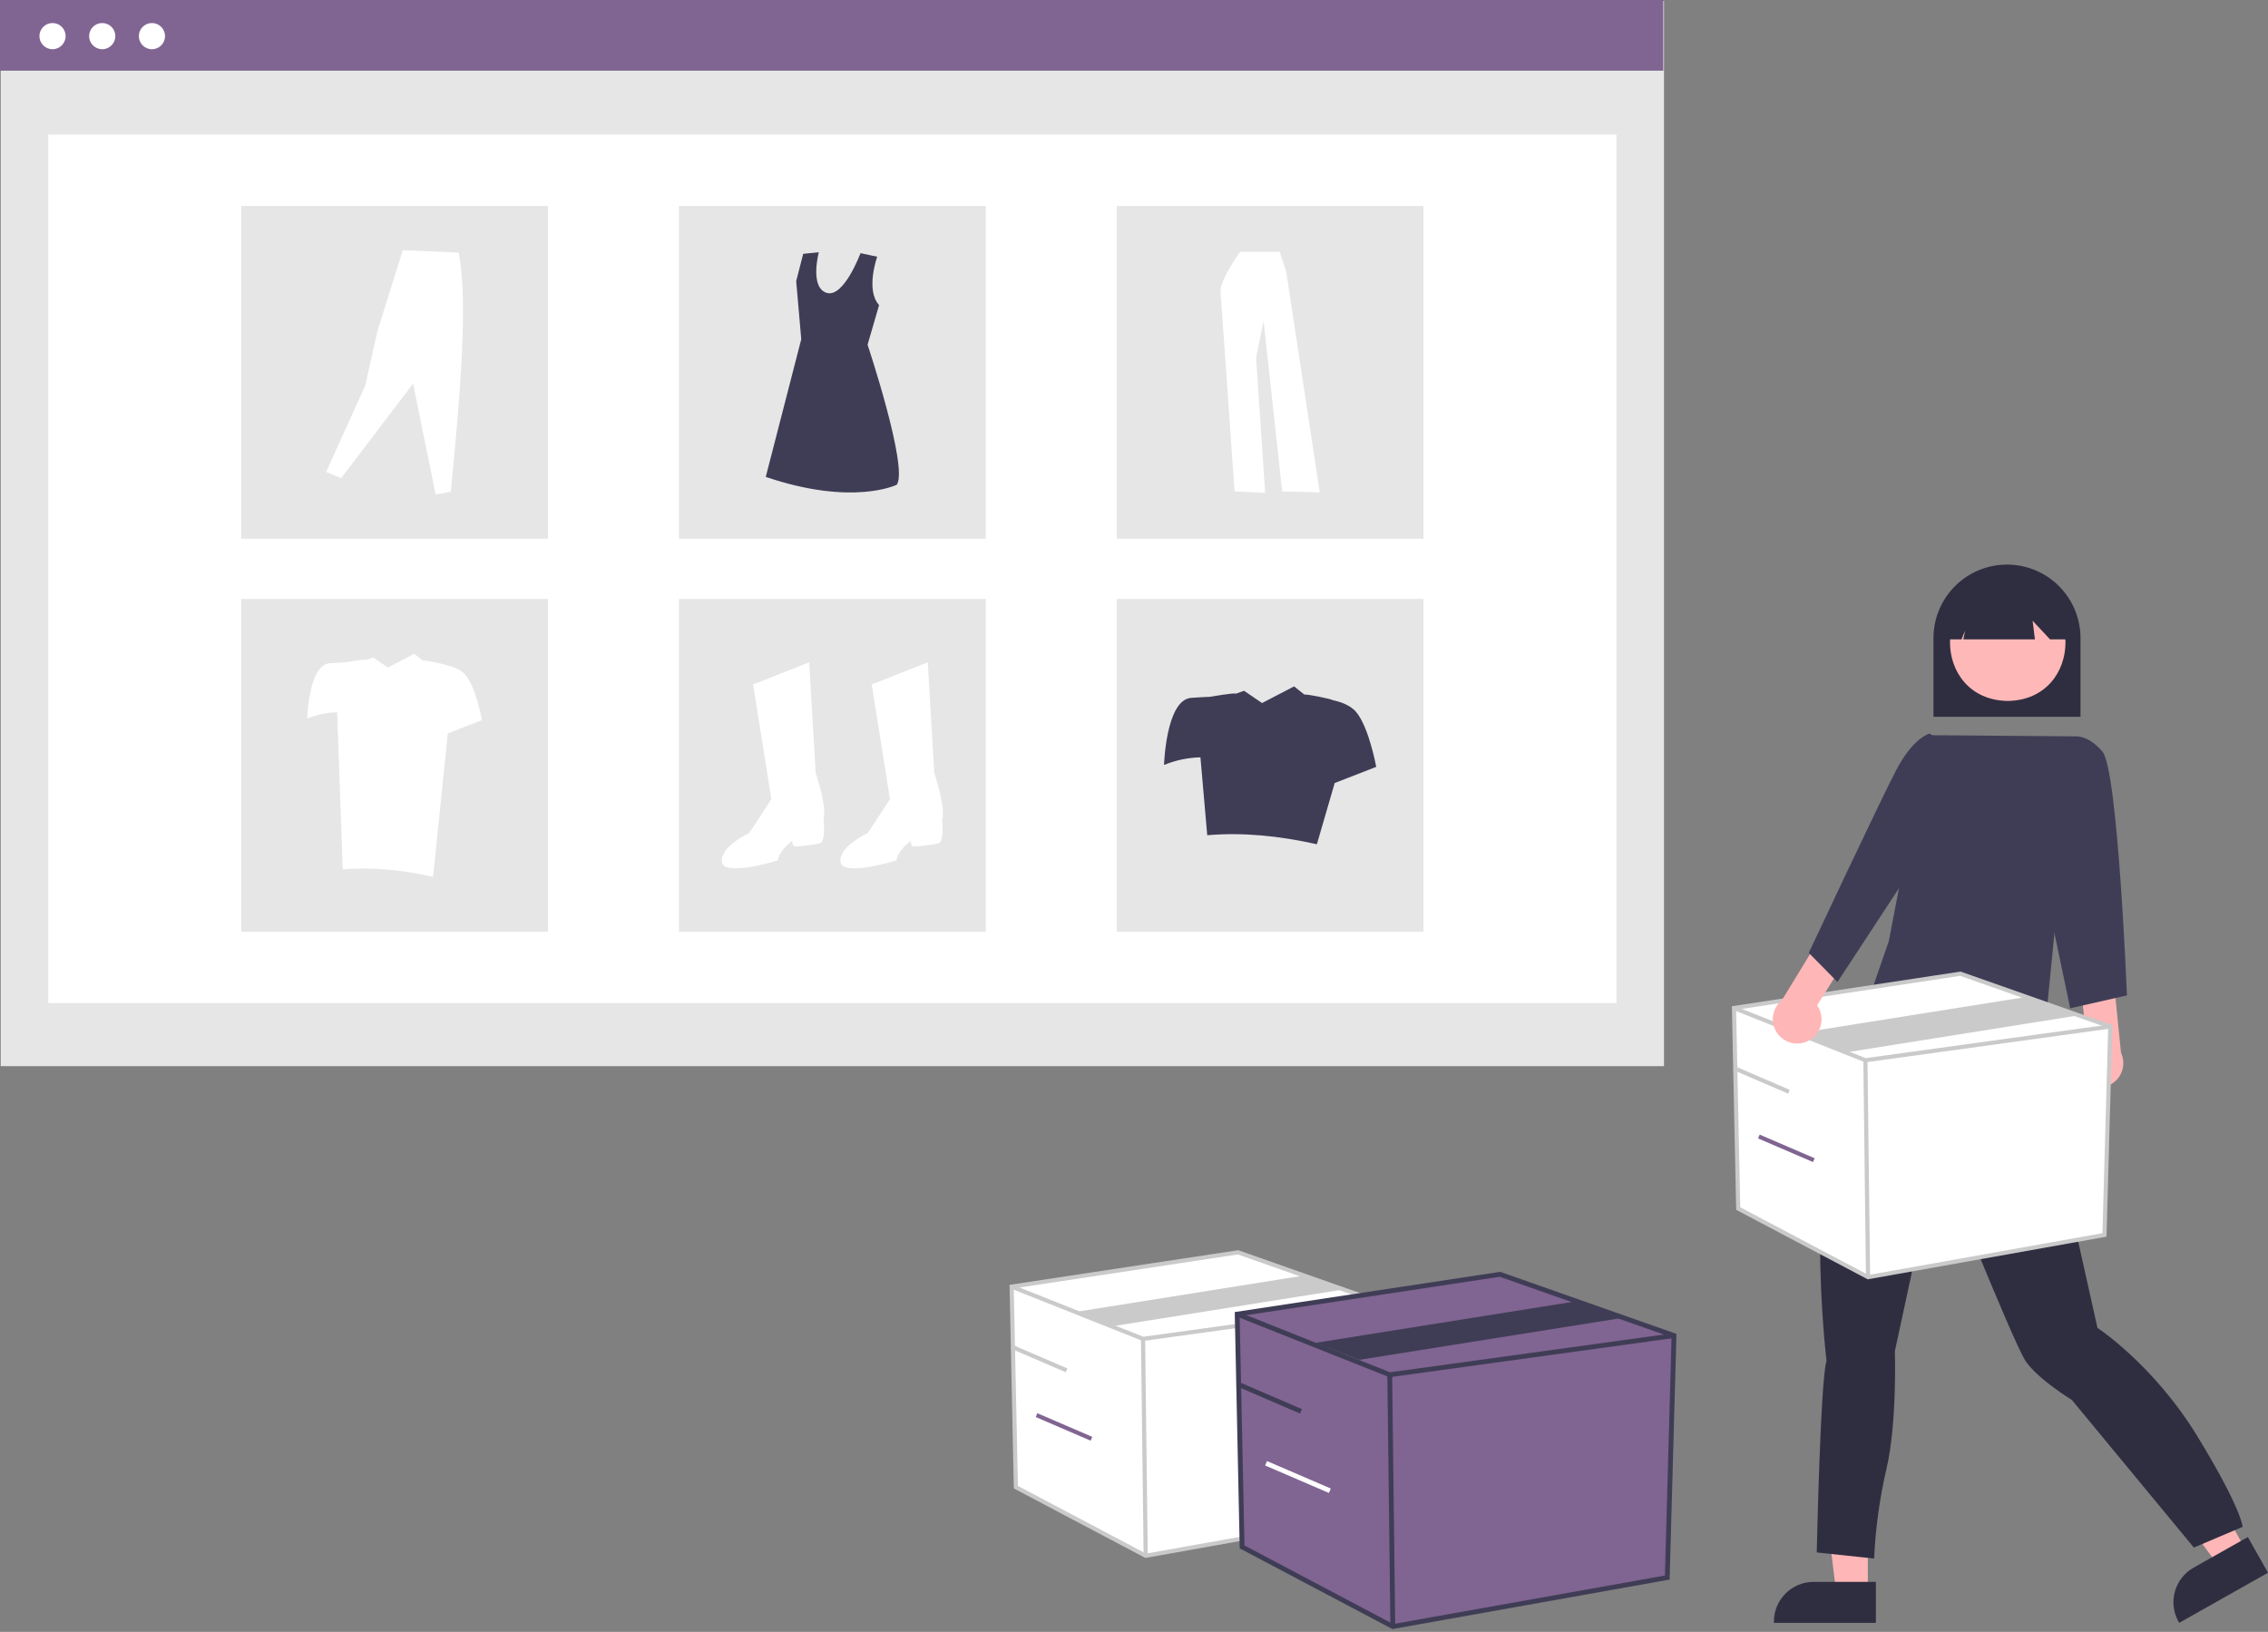 <svg width="271" height="195" viewBox="0 0 271 195" fill="none" xmlns="http://www.w3.org/2000/svg">
<rect x="0" y="0" width="271" height="195" fill="#808080" stroke="none"/>
<g clip-path="url(#clip0_121_147)">
<path d="M198.828 0.113H0.085V127.397H198.828V0.113Z" fill="#E6E6E6"/>
<path d="M193.145 16.077H5.768V119.866H193.145V16.077Z" fill="white"/>
<path d="M198.744 0H0V8.443H198.744V0Z" fill="#806491"/>
<path d="M6.275 5.882C7.139 5.882 7.84 5.181 7.84 4.317C7.84 3.453 7.139 2.752 6.275 2.752C5.41 2.752 4.71 3.453 4.71 4.317C4.71 5.181 5.41 5.882 6.275 5.882Z" fill="white"/>
<path d="M12.214 5.882C13.079 5.882 13.78 5.181 13.78 4.317C13.78 3.453 13.079 2.752 12.214 2.752C11.35 2.752 10.649 3.453 10.649 4.317C10.649 5.181 11.35 5.882 12.214 5.882Z" fill="white"/>
<path d="M18.154 5.882C19.019 5.882 19.72 5.181 19.72 4.317C19.72 3.453 19.019 2.752 18.154 2.752C17.29 2.752 16.589 3.453 16.589 4.317C16.589 5.181 17.29 5.882 18.154 5.882Z" fill="white"/>
<path d="M65.471 24.614H28.822V64.374H65.471V24.614Z" fill="#E6E6E6"/>
<path d="M117.78 24.614H81.132V64.374H117.78V24.614Z" fill="#E6E6E6"/>
<path d="M170.09 24.614H133.442V64.374H170.09V24.614Z" fill="#E6E6E6"/>
<path d="M65.471 71.571H28.822V111.331H65.471V71.571Z" fill="#E6E6E6"/>
<path d="M117.78 71.571H81.132V111.331H117.78V71.571Z" fill="#E6E6E6"/>
<path d="M170.09 71.571H133.442V111.331H170.09V71.571Z" fill="#E6E6E6"/>
<path d="M89.99 81.789L96.686 79.142L97.465 92.378C97.465 92.378 98.866 96.427 98.399 97.984C98.399 97.984 98.71 100.632 97.932 100.787C97.153 100.943 94.972 101.255 94.818 101.099C94.664 100.943 94.663 100.476 94.663 100.476C94.663 100.476 93.105 101.566 92.95 102.812C92.95 102.812 86.409 104.836 86.254 102.967C86.098 101.099 89.524 99.541 89.524 99.541L92.171 95.493L89.99 81.789Z" fill="white"/>
<path d="M104.161 81.789L110.857 79.142L111.635 92.378C111.635 92.378 113.037 96.427 112.57 97.984C112.57 97.984 112.881 100.632 112.102 100.787C111.324 100.943 109.143 101.255 108.989 101.099C108.835 100.943 108.833 100.476 108.833 100.476C108.833 100.476 107.276 101.566 107.12 102.812C107.12 102.812 100.58 104.836 100.424 102.967C100.268 101.099 103.694 99.541 103.694 99.541L106.341 95.493L104.161 81.789Z" fill="white"/>
<path d="M104.816 30.675C104.816 30.675 103.39 34.659 105.042 36.456L103.665 41.188C103.665 41.188 108.558 55.868 107.16 57.919C107.16 57.919 101.94 60.529 91.5 56.987L95.741 40.536L95.135 33.592L95.974 30.329L97.838 30.145C97.838 30.145 96.72 34.339 98.77 34.991C100.821 35.644 102.821 30.249 102.821 30.249L104.816 30.675Z" fill="#3F3D56"/>
<path d="M38.971 56.392L40.77 57.129L49.358 45.842L52.056 59.091L53.856 58.764C55.01 47.342 55.952 35.691 54.796 30.18L48.131 29.894L45.105 39.546L43.633 46.089L38.971 56.392Z" fill="white"/>
<path d="M148.174 30.09C148.174 30.09 145.719 33.504 145.839 34.881C145.959 36.259 147.516 58.718 147.516 58.718L151.169 58.898L150.09 42.727L150.988 38.355L153.205 58.718L157.696 58.838L153.684 32.426L152.905 30.09L148.174 30.09Z" fill="white"/>
<path d="M162.053 85.086C161.401 84.303 160.28 83.88 159.204 83.652C159.235 83.554 155.931 82.871 155.875 83.012L154.629 82.019L150.801 84.007L148.651 82.542L147.651 82.897C147.692 82.721 144.55 83.265 144.55 83.265C143.95 83.287 143.183 83.324 142.325 83.39C139.32 83.621 139.088 91.405 139.088 91.405C140.471 90.839 141.945 90.531 143.439 90.494L144.251 99.803C148.429 99.445 152.811 99.862 157.352 100.882L159.482 93.564L164.442 91.635C164.442 91.635 163.594 86.935 162.053 85.086Z" fill="#3F3D56"/>
<path d="M55.623 80.653C55.086 80.008 54.162 79.659 53.276 79.471C53.302 79.39 50.579 78.828 50.532 78.944L49.505 78.126L46.352 79.764L44.58 78.558L43.757 78.85C43.791 78.705 41.202 79.153 41.202 79.153C40.708 79.171 40.075 79.201 39.368 79.256C36.892 79.447 36.702 85.859 36.702 85.859C37.841 85.393 39.056 85.139 40.286 85.109L40.956 103.886C44.398 103.591 48.008 103.935 51.749 104.775L53.504 87.639L57.591 86.05C57.591 86.05 56.893 82.177 55.623 80.653Z" fill="white"/>
<path d="M231.026 85.651H248.597V76.249C248.597 73.919 247.672 71.684 246.024 70.036C244.376 68.389 242.142 67.463 239.812 67.463C237.482 67.463 235.247 68.389 233.599 70.036C231.952 71.684 231.026 73.919 231.026 76.249V85.651Z" fill="#2F2E41"/>
<path d="M223.183 190.257H219.404L217.605 175.679H223.183L223.183 190.257Z" fill="#FFB6B6"/>
<path d="M224.147 189.023H216.704C215.446 189.023 214.239 189.523 213.35 190.412C212.461 191.302 211.961 192.508 211.961 193.766V193.92H224.147V189.023Z" fill="#2F2E41"/>
<path d="M268.359 185.214L265.068 187.072L256.336 175.262L261.193 172.52L268.359 185.214Z" fill="#FFB6B6"/>
<path d="M268.592 183.665L262.111 187.323C261.016 187.942 260.211 188.97 259.874 190.182C259.536 191.394 259.694 192.69 260.313 193.785L260.388 193.919L271 187.929L268.592 183.665Z" fill="#2F2E41"/>
<path d="M244.206 124.699L244.498 126.157C244.498 126.157 245.372 127.032 244.935 127.469C244.498 127.907 244.643 129.948 244.643 129.948C244.888 133.671 249.752 154.59 250.622 158.675C250.622 158.675 257.33 163.049 262.579 171.653C267.829 180.256 267.974 182.443 267.974 182.443L262.142 184.923L247.561 167.278C247.561 167.278 243.478 164.799 242.02 162.612C240.562 160.425 231.519 137.823 231.519 137.823L226.415 161.446C226.415 161.446 226.706 170.049 225.394 175.59C224.587 179.087 224.099 182.65 223.936 186.235L217.082 185.506C217.082 185.506 217.52 164.799 218.249 162.612C218.249 162.612 215.187 137.385 221.311 127.324L226.247 114.165L231.081 112.304L244.206 124.699Z" fill="#2F2E41"/>
<path d="M239.902 69.762C230.702 69.919 230.703 83.605 239.902 83.76C249.102 83.603 249.101 69.917 239.902 69.762Z" fill="#FFB8B8"/>
<path d="M232.821 76.398H234.385L234.811 75.333L234.598 76.398H243.15L242.873 74.17L244.952 76.398H247.026V75.191C247.026 74.258 246.843 73.335 246.487 72.473C246.131 71.611 245.608 70.828 244.949 70.168C244.29 69.508 243.508 68.984 242.646 68.626C241.785 68.269 240.862 68.085 239.929 68.084C238.996 68.083 238.073 68.266 237.211 68.623C236.349 68.979 235.566 69.501 234.906 70.16C234.246 70.82 233.722 71.602 233.365 72.463C233.007 73.325 232.823 74.248 232.822 75.181V75.191L232.821 76.398Z" fill="#2F2E41"/>
<path d="M230.415 87.847L247.801 87.988L244.127 125.262C244.127 125.262 223.795 124.189 223.782 117.983L225.687 112.468L230.415 87.847Z" fill="#3F3D56"/>
<path d="M248.548 128.865C248.281 128.538 248.088 128.156 247.985 127.747C247.881 127.337 247.868 126.91 247.948 126.495C248.027 126.079 248.196 125.687 248.444 125.344C248.691 125.002 249.011 124.718 249.38 124.512L248.625 117.95L252.5 116.518L253.437 125.8C253.74 126.443 253.796 127.175 253.596 127.856C253.396 128.538 252.953 129.123 252.351 129.5C251.749 129.877 251.03 130.021 250.329 129.904C249.628 129.787 248.995 129.418 248.548 128.865Z" fill="#FFB6B6"/>
<path d="M245.515 91.199L247.802 88.002C247.802 88.002 249.368 87.654 251.217 89.812C253.067 91.97 254.146 118.943 254.146 118.943L247.364 120.484L243.357 101.372L245.515 91.199Z" fill="#3F3D56"/>
<path d="M207.193 120.45L207.697 144.413L223.211 152.611L251.462 147.566L252.156 122.657L234.246 116.35L207.193 120.45Z" fill="white"/>
<path d="M223.17 152.87L207.453 144.564L206.941 120.237L234.27 116.096L234.329 116.117L252.409 122.483L251.704 147.774L223.17 152.87ZM207.942 144.262L223.251 152.352L251.22 147.358L251.903 122.83L234.222 116.605L207.445 120.662L207.942 144.262Z" fill="#CACACA"/>
<path d="M222.864 126.947L222.804 126.923L207.102 120.68L207.284 120.219L222.926 126.438L252.122 122.411L252.19 122.902L222.864 126.947Z" fill="#CACACA"/>
<path d="M223.143 126.69L222.648 126.696L222.963 152.614L223.458 152.608L223.143 126.69Z" fill="#CACACA"/>
<path d="M220.88 125.706L215.22 123.412L242.469 119.07L248.129 121.364L220.88 125.706Z" fill="#CACACA"/>
<path d="M207.291 127.401L207.095 127.856L213.66 130.683L213.856 130.228L207.291 127.401Z" fill="#CACACA"/>
<path d="M210.264 135.576L210.068 136.031L216.633 138.858L216.828 138.403L210.264 135.576Z" fill="#806491"/>
<path d="M120.88 153.742L121.384 177.705L136.897 185.903L165.149 180.858L165.843 155.949L147.933 149.643L120.88 153.742Z" fill="white"/>
<path d="M136.857 186.162L121.14 177.856L120.628 153.529L147.957 149.388L148.016 149.409L166.096 155.775L165.391 181.067L136.857 186.162ZM121.629 177.554L136.938 185.644L164.907 180.65L165.59 156.123L147.909 149.897L121.132 153.954L121.629 177.554Z" fill="#CACACA"/>
<path d="M136.551 160.239L136.491 160.215L120.788 153.972L120.971 153.512L136.613 159.73L165.809 155.704L165.877 156.194L136.551 160.239Z" fill="#CACACA"/>
<path d="M136.83 159.982L136.334 159.988L136.65 185.906L137.145 185.9L136.83 159.982Z" fill="#CACACA"/>
<path d="M133.196 158.434L128.907 156.704L156.155 152.362L160.444 154.093L133.196 158.434Z" fill="#CACACA"/>
<path d="M120.978 160.693L120.782 161.148L127.347 163.975L127.543 163.52L120.978 160.693Z" fill="#CACACA"/>
<path d="M123.951 168.868L123.755 169.323L130.319 172.15L130.515 171.695L123.951 168.868Z" fill="#806491"/>
<path d="M147.831 157.027L148.416 184.845L166.425 194.362L199.22 188.505L200.025 159.59L179.235 152.269L147.831 157.027Z" fill="#806491"/>
<path d="M166.378 194.662L148.132 185.02L147.538 156.781L179.263 151.974L179.331 151.998L200.319 159.388L199.501 188.747L166.378 194.662ZM148.7 184.67L166.471 194.061L198.939 188.263L199.732 159.791L179.207 152.564L148.123 157.274L148.7 184.67Z" fill="#3F3D56"/>
<path d="M166.023 164.57L165.952 164.542L147.724 157.295L147.937 156.76L166.094 163.979L199.986 159.305L200.065 159.874L166.023 164.57Z" fill="#3F3D56"/>
<path d="M166.346 164.271L165.771 164.278L166.137 194.365L166.712 194.358L166.346 164.271Z" fill="#3F3D56"/>
<path d="M162.419 162.488L157.148 160.466L188.78 155.426L194.051 157.448L162.419 162.488Z" fill="#3F3D56"/>
<path d="M147.944 165.097L147.717 165.625L155.338 168.906L155.565 168.378L147.944 165.097Z" fill="#3F3D56"/>
<path d="M151.395 174.587L151.168 175.115L158.788 178.396L159.016 177.868L151.395 174.587Z" fill="white"/>
<path d="M215.989 124.412C216.371 124.232 216.71 123.971 216.98 123.647C217.251 123.322 217.447 122.942 217.555 122.534C217.663 122.125 217.68 121.698 217.605 121.282C217.53 120.867 217.365 120.472 217.121 120.127L220.642 114.538L217.768 111.57L212.906 119.533C212.354 119.981 211.985 120.616 211.87 121.318C211.754 122.02 211.901 122.74 212.28 123.341C212.66 123.943 213.248 124.384 213.931 124.581C214.614 124.779 215.347 124.719 215.989 124.412V124.412Z" fill="#FFB6B6"/>
<path d="M233.086 89.317L230.564 87.654C230.564 87.654 228.617 88.091 226.547 92.073C224.477 96.055 216.128 113.858 216.128 113.858L219.56 117.342L228.715 103.375L233.086 89.317Z" fill="#3F3D56"/>
</g>
<defs>
<clipPath id="clip0_121_147">
<rect width="271" height="194.662" fill="white"/>
</clipPath>
</defs>
</svg>
